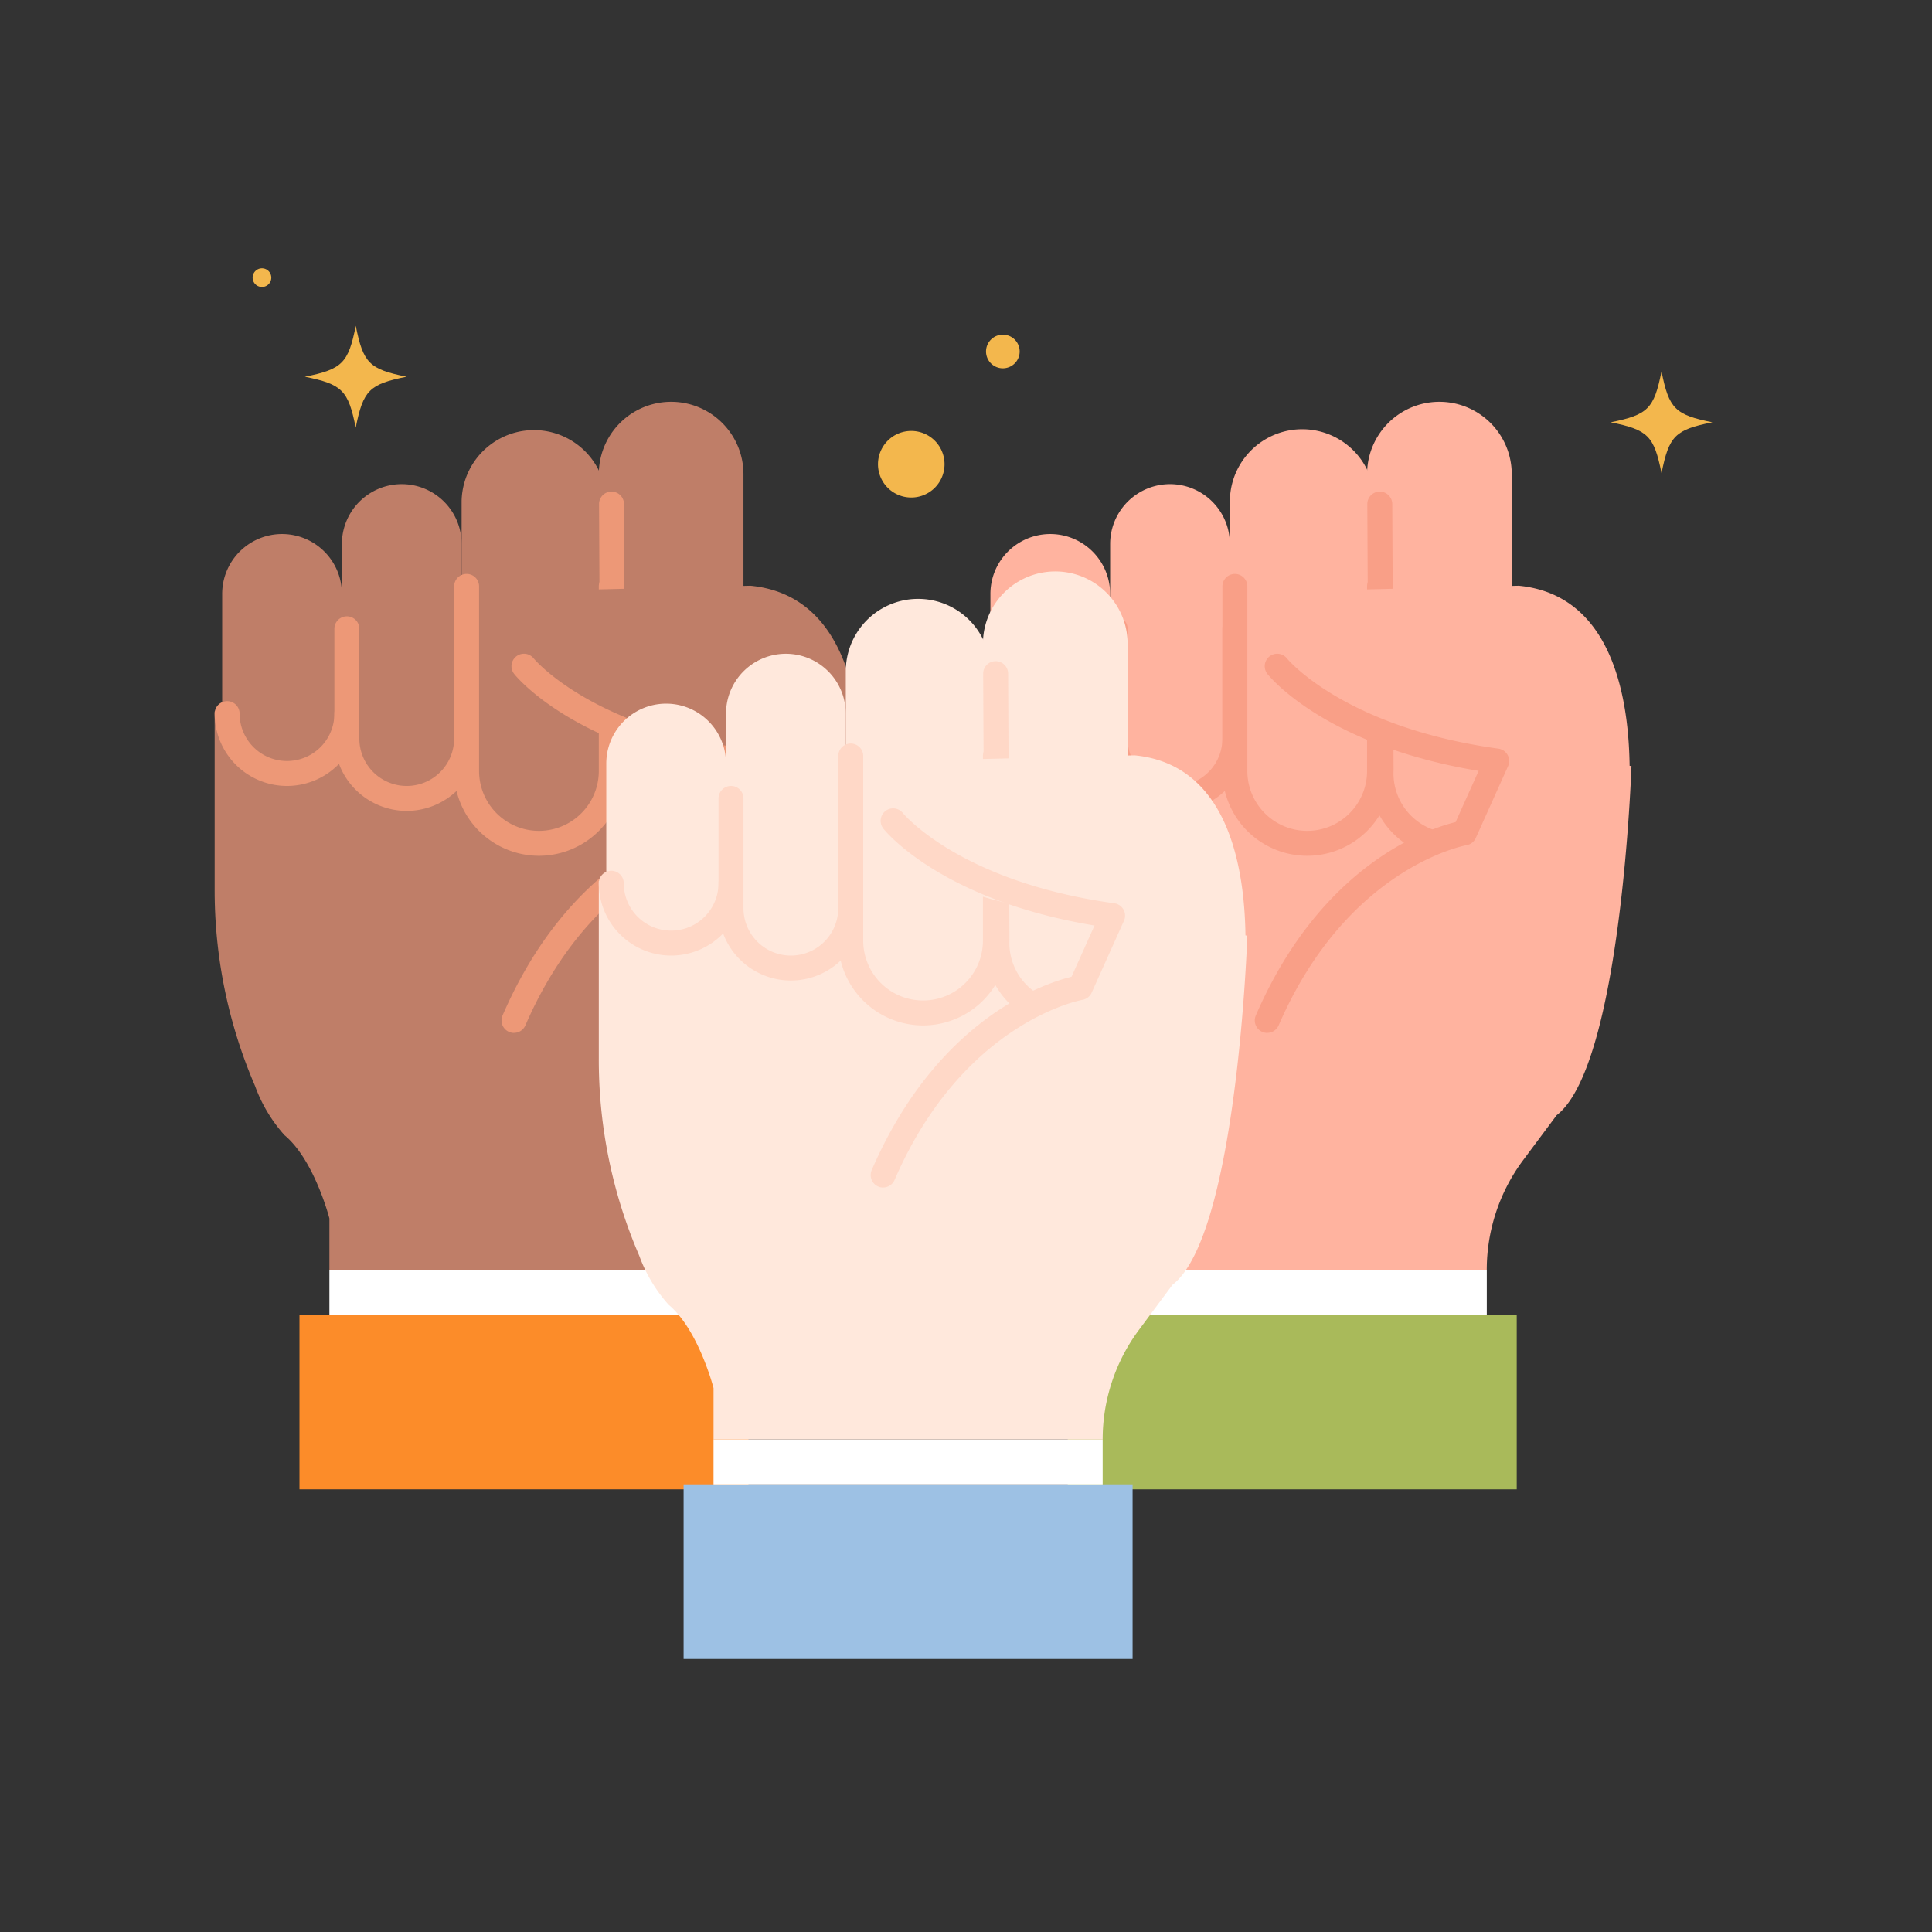 <svg xmlns="http://www.w3.org/2000/svg" xmlns:xlink="http://www.w3.org/1999/xlink" width="180" height="180" viewBox="0 0 180 180">
  <rect x="0" y="0" width="180" height="180" fill="#333333" stroke="none"/>
  <defs>
    <clipPath id="clip-path">
      <rect id="사각형_27418" data-name="사각형 27418" width="180" height="180" transform="translate(576 -18708)" fill="#fff"/>
    </clipPath>
    <clipPath id="clip-path-2">
      <rect id="사각형_27366" data-name="사각형 27366" width="139.541" height="129.563" fill="none"/>
    </clipPath>
  </defs>
  <g id="img_mbti12_entp" transform="translate(-576 18708)" clip-path="url(#clip-path)">
    <g id="그룹_21247" data-name="그룹 21247" transform="translate(596 -18683)">
      <rect id="사각형_27360" data-name="사각형 27360" width="41.831" height="16.268" transform="translate(7.901 97.492)" fill="#fc8c29"/>
      <rect id="사각형_27361" data-name="사각형 27361" width="36.254" height="4.183" transform="translate(10.69 93.31)" fill="#fff"/>
      <g id="그룹_21246" data-name="그룹 21246">
        <g id="그룹_21245" data-name="그룹 21245" clip-path="url(#clip-path-2)">
          <path id="패스_10860" data-name="패스 10860" d="M10.69,93.31V88.52S9.3,83.085,6.507,80.761a14.027,14.027,0,0,1-2.745-4.587A46.008,46.008,0,0,1,0,57.786V41.275l60.422,5.091S59.493,74.254,53.451,78.9l-3.125,4.2a17.1,17.1,0,0,0-3.382,10.21Z" fill="#bf7e68"/>
          <path id="패스_10861" data-name="패스 10861" d="M6.275,47.063h0A5.577,5.577,0,0,1,.7,41.486V30.331a5.577,5.577,0,1,1,11.154,0V41.486a5.577,5.577,0,0,1-5.577,5.577" fill="#bf7e68"/>
          <path id="패스_10862" data-name="패스 10862" d="M17.43,49.387h0a5.577,5.577,0,0,1-5.577-5.577V25.683a5.577,5.577,0,1,1,11.154,0V43.81a5.577,5.577,0,0,1-5.577,5.577" fill="#bf7e68"/>
          <path id="패스_10863" data-name="패스 10863" d="M42.528,51.014h0a6.739,6.739,0,0,1-6.739-6.739v-25.1a6.739,6.739,0,1,1,13.478,0v25.1a6.739,6.739,0,0,1-6.739,6.739" fill="#bf7e68"/>
          <path id="패스_10864" data-name="패스 10864" d="M29.747,53.57h0a6.739,6.739,0,0,1-6.74-6.739v-25.1a6.74,6.74,0,0,1,13.479,0v25.1a6.739,6.739,0,0,1-6.739,6.739" fill="#bf7e68"/>
          <path id="패스_10865" data-name="패스 10865" d="M12.317,41.486a5.578,5.578,0,0,1-11.155,0" fill="#bf7e68"/>
          <path id="패스_10866" data-name="패스 10866" d="M6.739,48.225A6.746,6.746,0,0,1,0,41.486a1.162,1.162,0,0,1,2.324,0,4.415,4.415,0,1,0,8.83,0,1.162,1.162,0,0,1,2.324,0,6.746,6.746,0,0,1-6.739,6.739" fill="#ed9877"/>
          <path id="패스_10867" data-name="패스 10867" d="M23.472,33.584V43.809a5.577,5.577,0,1,1-11.155,0V33.584" fill="#bf7e68"/>
          <path id="패스_10868" data-name="패스 10868" d="M17.894,50.549a6.746,6.746,0,0,1-6.739-6.739V33.584a1.162,1.162,0,0,1,2.324,0V43.81a4.415,4.415,0,0,0,8.83,0V33.584a1.162,1.162,0,0,1,2.324,0V43.81a6.746,6.746,0,0,1-6.739,6.739" fill="#ed9877"/>
          <path id="패스_10869" data-name="패스 10869" d="M36.951,29.633v17.2a6.74,6.74,0,1,1-13.479,0v-17.2" fill="#bf7e68"/>
          <path id="패스_10870" data-name="패스 10870" d="M30.211,54.732a7.909,7.909,0,0,1-7.9-7.9v-17.2a1.162,1.162,0,0,1,2.324,0v17.2a5.577,5.577,0,1,0,11.154,0v-17.2a1.162,1.162,0,0,1,2.324,0v17.2a7.909,7.909,0,0,1-7.9,7.9" fill="#ed9877"/>
          <path id="패스_10871" data-name="패스 10871" d="M50.208,33.016l.347,14.451A6.74,6.74,0,0,1,37.1,46.706l-.123-24.742" fill="#bf7e68"/>
          <path id="패스_10872" data-name="패스 10872" d="M43.836,54.988c-.152,0-.3,0-.456-.013a7.91,7.91,0,0,1-7.445-8.3L35.812,21.97A1.161,1.161,0,0,1,36.968,20.8h.006a1.163,1.163,0,0,1,1.162,1.156L38.259,46.7c0,.024,0,.048,0,.071a5.578,5.578,0,0,0,11.135.675l-.346-14.4a1.162,1.162,0,0,1,2.324-.056l.346,14.451c0,.031,0,.062,0,.093a7.9,7.9,0,0,1-7.879,7.456" fill="#ed9877"/>
          <path id="패스_10873" data-name="패스 10873" d="M59.763,53.753S63.587,30.9,49.92,29.571l-19.326.467a3.8,3.8,0,0,0-3.636,4.608c.9,3.845,4.527,8.833,17.2,9.4h3.719l-1.183,3.332a8.931,8.931,0,0,1-5.276,5.366A23.22,23.22,0,0,0,26.7,68.944" fill="#bf7e68"/>
          <path id="패스_10874" data-name="패스 10874" d="M27.887,71.233a1.163,1.163,0,0,1-1.066-1.624c6.09-14.071,16-17.373,18.617-18.017l2.143-4.771c-14.233-2.355-19.452-8.748-19.674-9.028a1.162,1.162,0,0,1,1.818-1.449c.066.082,5.346,6.419,19.7,8.406a1.162,1.162,0,0,1,.9,1.628l-3.011,6.7a1.162,1.162,0,0,1-.873.67c-.107.019-11.109,2.039-17.49,16.78a1.162,1.162,0,0,1-1.067.7" fill="#ed9877"/>
          <rect id="사각형_27362" data-name="사각형 27362" width="41.831" height="16.268" transform="translate(79.479 97.492)" fill="#a9ba5a"/>
          <rect id="사각형_27363" data-name="사각형 27363" width="36.254" height="4.183" transform="translate(82.267 93.31)" fill="#fff"/>
          <path id="패스_10875" data-name="패스 10875" d="M82.268,93.31V88.52s-1.394-5.435-4.183-7.759a14.027,14.027,0,0,1-2.745-4.587,46.008,46.008,0,0,1-3.762-18.388V41.275L132,46.366s-.929,27.888-6.971,32.536L121.9,83.1a17.1,17.1,0,0,0-3.382,10.21Z" fill="#ffb39f"/>
          <path id="패스_10876" data-name="패스 10876" d="M77.852,47.063h0a5.577,5.577,0,0,1-5.577-5.577V30.331a5.577,5.577,0,1,1,11.154,0V41.486a5.577,5.577,0,0,1-5.577,5.577" fill="#ffb39f"/>
          <path id="패스_10877" data-name="패스 10877" d="M89.007,49.387h0A5.577,5.577,0,0,1,83.43,43.81V25.683a5.577,5.577,0,1,1,11.154,0V43.81a5.577,5.577,0,0,1-5.577,5.577" fill="#ffb39f"/>
          <path id="패스_10878" data-name="패스 10878" d="M114.106,51.014h0a6.739,6.739,0,0,1-6.739-6.739v-25.1a6.739,6.739,0,0,1,13.478,0v25.1a6.739,6.739,0,0,1-6.739,6.739" fill="#ffb39f"/>
          <path id="패스_10879" data-name="패스 10879" d="M101.324,53.57h0a6.739,6.739,0,0,1-6.739-6.739v-25.1a6.739,6.739,0,0,1,13.478,0v25.1a6.739,6.739,0,0,1-6.739,6.739" fill="#ffb39f"/>
          <path id="패스_10880" data-name="패스 10880" d="M83.894,41.486a5.577,5.577,0,0,1-11.155,0" fill="#ffb39f"/>
          <path id="패스_10881" data-name="패스 10881" d="M78.317,48.225a6.746,6.746,0,0,1-6.739-6.739,1.162,1.162,0,1,1,2.324,0,4.415,4.415,0,0,0,8.83,0,1.162,1.162,0,1,1,2.324,0,6.747,6.747,0,0,1-6.739,6.739" fill="#f99f87"/>
          <path id="패스_10882" data-name="패스 10882" d="M95.049,33.584V43.809a5.578,5.578,0,1,1-11.155,0V33.584" fill="#ffb39f"/>
          <path id="패스_10883" data-name="패스 10883" d="M89.472,50.549a6.746,6.746,0,0,1-6.739-6.739V33.584a1.162,1.162,0,1,1,2.324,0V43.81a4.415,4.415,0,0,0,8.83,0V33.584a1.162,1.162,0,1,1,2.324,0V43.81a6.746,6.746,0,0,1-6.739,6.739" fill="#f99f87"/>
          <path id="패스_10884" data-name="패스 10884" d="M108.528,29.633v17.2a6.739,6.739,0,1,1-13.479,0v-17.2" fill="#ffb39f"/>
          <path id="패스_10885" data-name="패스 10885" d="M101.789,54.732a7.909,7.909,0,0,1-7.9-7.9v-17.2a1.162,1.162,0,1,1,2.324,0v17.2a5.577,5.577,0,1,0,11.154,0v-17.2a1.162,1.162,0,0,1,2.324,0v17.2a7.909,7.909,0,0,1-7.9,7.9" fill="#f99f87"/>
          <path id="패스_10886" data-name="패스 10886" d="M121.785,33.016l.347,14.451a6.74,6.74,0,0,1-13.458-.761l-.123-24.742" fill="#ffb39f"/>
          <path id="패스_10887" data-name="패스 10887" d="M115.413,54.988c-.152,0-.3,0-.456-.013a7.91,7.91,0,0,1-7.445-8.3l-.123-24.707a1.161,1.161,0,0,1,1.157-1.168h.005a1.164,1.164,0,0,1,1.163,1.156l.122,24.742c0,.024,0,.048,0,.071a5.578,5.578,0,0,0,11.135.675l-.346-14.4a1.162,1.162,0,0,1,2.324-.056l.346,14.451c0,.031,0,.062,0,.093a7.9,7.9,0,0,1-7.879,7.456" fill="#f99f87"/>
          <path id="패스_10888" data-name="패스 10888" d="M131.34,53.753S135.164,30.9,121.5,29.571l-19.326.467a3.794,3.794,0,0,0-3.635,4.608c.894,3.845,4.526,8.833,17.2,9.4h3.719l-1.183,3.332a8.931,8.931,0,0,1-5.276,5.366,23.222,23.222,0,0,0-14.716,16.2" fill="#ffb39f"/>
          <path id="패스_10889" data-name="패스 10889" d="M98.07,71.233A1.163,1.163,0,0,1,97,69.609c6.09-14.071,16-17.373,18.617-18.017l2.143-4.771c-14.233-2.355-19.452-8.748-19.674-9.028a1.162,1.162,0,0,1,1.818-1.449c.066.082,5.346,6.419,19.7,8.406a1.162,1.162,0,0,1,.9,1.628l-3.011,6.7a1.162,1.162,0,0,1-.873.67c-.107.019-11.109,2.039-17.49,16.78a1.162,1.162,0,0,1-1.067.7" fill="#f99f87"/>
          <rect id="사각형_27364" data-name="사각형 27364" width="41.831" height="16.268" transform="translate(43.69 113.295)" fill="#9dc1e4"/>
          <rect id="사각형_27365" data-name="사각형 27365" width="36.254" height="4.183" transform="translate(46.478 109.112)" fill="#fff"/>
          <path id="패스_10890" data-name="패스 10890" d="M46.479,109.112v-4.79s-1.394-5.435-4.183-7.759a14.027,14.027,0,0,1-2.745-4.587,46.006,46.006,0,0,1-3.762-18.387V57.077l60.422,5.091S95.282,90.056,89.24,94.7l-3.125,4.2a17.1,17.1,0,0,0-3.382,10.21Z" fill="#ffe8dc"/>
          <path id="패스_10891" data-name="패스 10891" d="M42.063,62.866h0a5.577,5.577,0,0,1-5.577-5.577V46.134a5.577,5.577,0,1,1,11.154,0V57.289a5.577,5.577,0,0,1-5.577,5.577" fill="#ffe8dc"/>
          <path id="패스_10892" data-name="패스 10892" d="M53.218,65.19h0a5.577,5.577,0,0,1-5.577-5.577V41.486a5.577,5.577,0,1,1,11.154,0V59.613a5.577,5.577,0,0,1-5.577,5.577" fill="#ffe8dc"/>
          <path id="패스_10893" data-name="패스 10893" d="M78.317,66.817h0a6.739,6.739,0,0,1-6.739-6.739v-25.1a6.739,6.739,0,1,1,13.478,0v25.1a6.739,6.739,0,0,1-6.739,6.739" fill="#ffe8dc"/>
          <path id="패스_10894" data-name="패스 10894" d="M65.535,69.373h0A6.739,6.739,0,0,1,58.8,62.634v-25.1a6.739,6.739,0,1,1,13.478,0v25.1a6.739,6.739,0,0,1-6.739,6.739" fill="#ffe8dc"/>
          <path id="패스_10895" data-name="패스 10895" d="M48.106,57.288a5.577,5.577,0,0,1-11.155,0" fill="#ffe8dc"/>
          <path id="패스_10896" data-name="패스 10896" d="M42.528,64.028a6.746,6.746,0,0,1-6.739-6.739,1.162,1.162,0,1,1,2.324,0,4.415,4.415,0,0,0,8.83,0,1.162,1.162,0,1,1,2.324,0,6.746,6.746,0,0,1-6.739,6.739" fill="#ffd8c7"/>
          <path id="패스_10897" data-name="패스 10897" d="M59.261,49.387V59.612a5.578,5.578,0,1,1-11.155,0V49.387" fill="#ffe8dc"/>
          <path id="패스_10898" data-name="패스 10898" d="M53.683,66.352a6.746,6.746,0,0,1-6.739-6.739V49.387a1.162,1.162,0,1,1,2.324,0V59.613a4.415,4.415,0,1,0,8.83,0V49.387a1.162,1.162,0,1,1,2.324,0V59.613a6.747,6.747,0,0,1-6.739,6.739" fill="#ffd8c7"/>
          <path id="패스_10899" data-name="패스 10899" d="M72.739,45.436v17.2a6.74,6.74,0,1,1-13.479,0v-17.2" fill="#ffe8dc"/>
          <path id="패스_10900" data-name="패스 10900" d="M66,70.535a7.909,7.909,0,0,1-7.9-7.9v-17.2a1.162,1.162,0,1,1,2.324,0v17.2a5.577,5.577,0,0,0,11.154,0v-17.2a1.162,1.162,0,1,1,2.324,0v17.2a7.909,7.909,0,0,1-7.9,7.9" fill="#ffd8c7"/>
          <path id="패스_10901" data-name="패스 10901" d="M86,48.819l.347,14.451a6.74,6.74,0,0,1-13.458-.761l-.123-24.742" fill="#ffe8dc"/>
          <path id="패스_10902" data-name="패스 10902" d="M79.625,70.791c-.152,0-.3,0-.456-.013a7.91,7.91,0,0,1-7.445-8.3L71.6,37.773A1.162,1.162,0,0,1,72.757,36.6h.006a1.163,1.163,0,0,1,1.162,1.156L74.048,62.5c0,.024,0,.048,0,.072a5.578,5.578,0,0,0,11.135.674l-.346-14.4a1.162,1.162,0,0,1,2.324-.056L87.5,63.242c0,.031,0,.062,0,.094a7.9,7.9,0,0,1-7.879,7.455" fill="#ffd8c7"/>
          <path id="패스_10903" data-name="패스 10903" d="M95.551,69.555S99.375,46.7,85.708,45.373l-19.326.467a3.794,3.794,0,0,0-3.635,4.608c.894,3.845,4.526,8.833,17.2,9.4h3.719l-1.183,3.332A8.931,8.931,0,0,1,77.2,68.542a23.222,23.222,0,0,0-14.716,16.2" fill="#ffe8dc"/>
          <path id="패스_10904" data-name="패스 10904" d="M62.281,85.641a1.163,1.163,0,0,1-1.066-1.624c6.09-14.07,16-17.373,18.617-18.016l2.143-4.772C67.742,58.875,62.523,52.481,62.3,52.2a1.162,1.162,0,0,1,1.818-1.448c.066.081,5.346,6.418,19.7,8.405a1.162,1.162,0,0,1,.9,1.628l-3.011,6.7a1.165,1.165,0,0,1-.873.671c-.107.018-11.109,2.038-17.49,16.779a1.162,1.162,0,0,1-1.067.7" fill="#ffd8c7"/>
          <path id="패스_10905" data-name="패스 10905" d="M17.887,10.1c-3.481-.7-4.045-1.26-4.741-4.741C12.45,8.839,11.886,9.4,8.4,10.1c3.481.7,4.045,1.26,4.741,4.741.7-3.481,1.26-4.045,4.741-4.741" fill="#f3b74d"/>
          <path id="패스_10906" data-name="패스 10906" d="M139.541,14.345c-3.481-.7-4.045-1.26-4.741-4.741-.7,3.481-1.26,4.045-4.741,4.741,3.481.7,4.045,1.26,4.741,4.741.7-3.481,1.26-4.045,4.741-4.741" fill="#f3b74d"/>
          <path id="패스_10907" data-name="패스 10907" d="M5.276.868a.869.869,0,1,0-.869.869A.869.869,0,0,0,5.276.868" fill="#f3b74d"/>
          <path id="패스_10908" data-name="패스 10908" d="M68,18.251a3.1,3.1,0,1,0-3.1,3.1,3.1,3.1,0,0,0,3.1-3.1" fill="#f3b74d"/>
          <path id="패스_10909" data-name="패스 10909" d="M75,7.748a1.567,1.567,0,1,0-1.567,1.567A1.567,1.567,0,0,0,75,7.748" fill="#f3b74d"/>
        </g>
      </g>
    </g>
  </g>
</svg>
